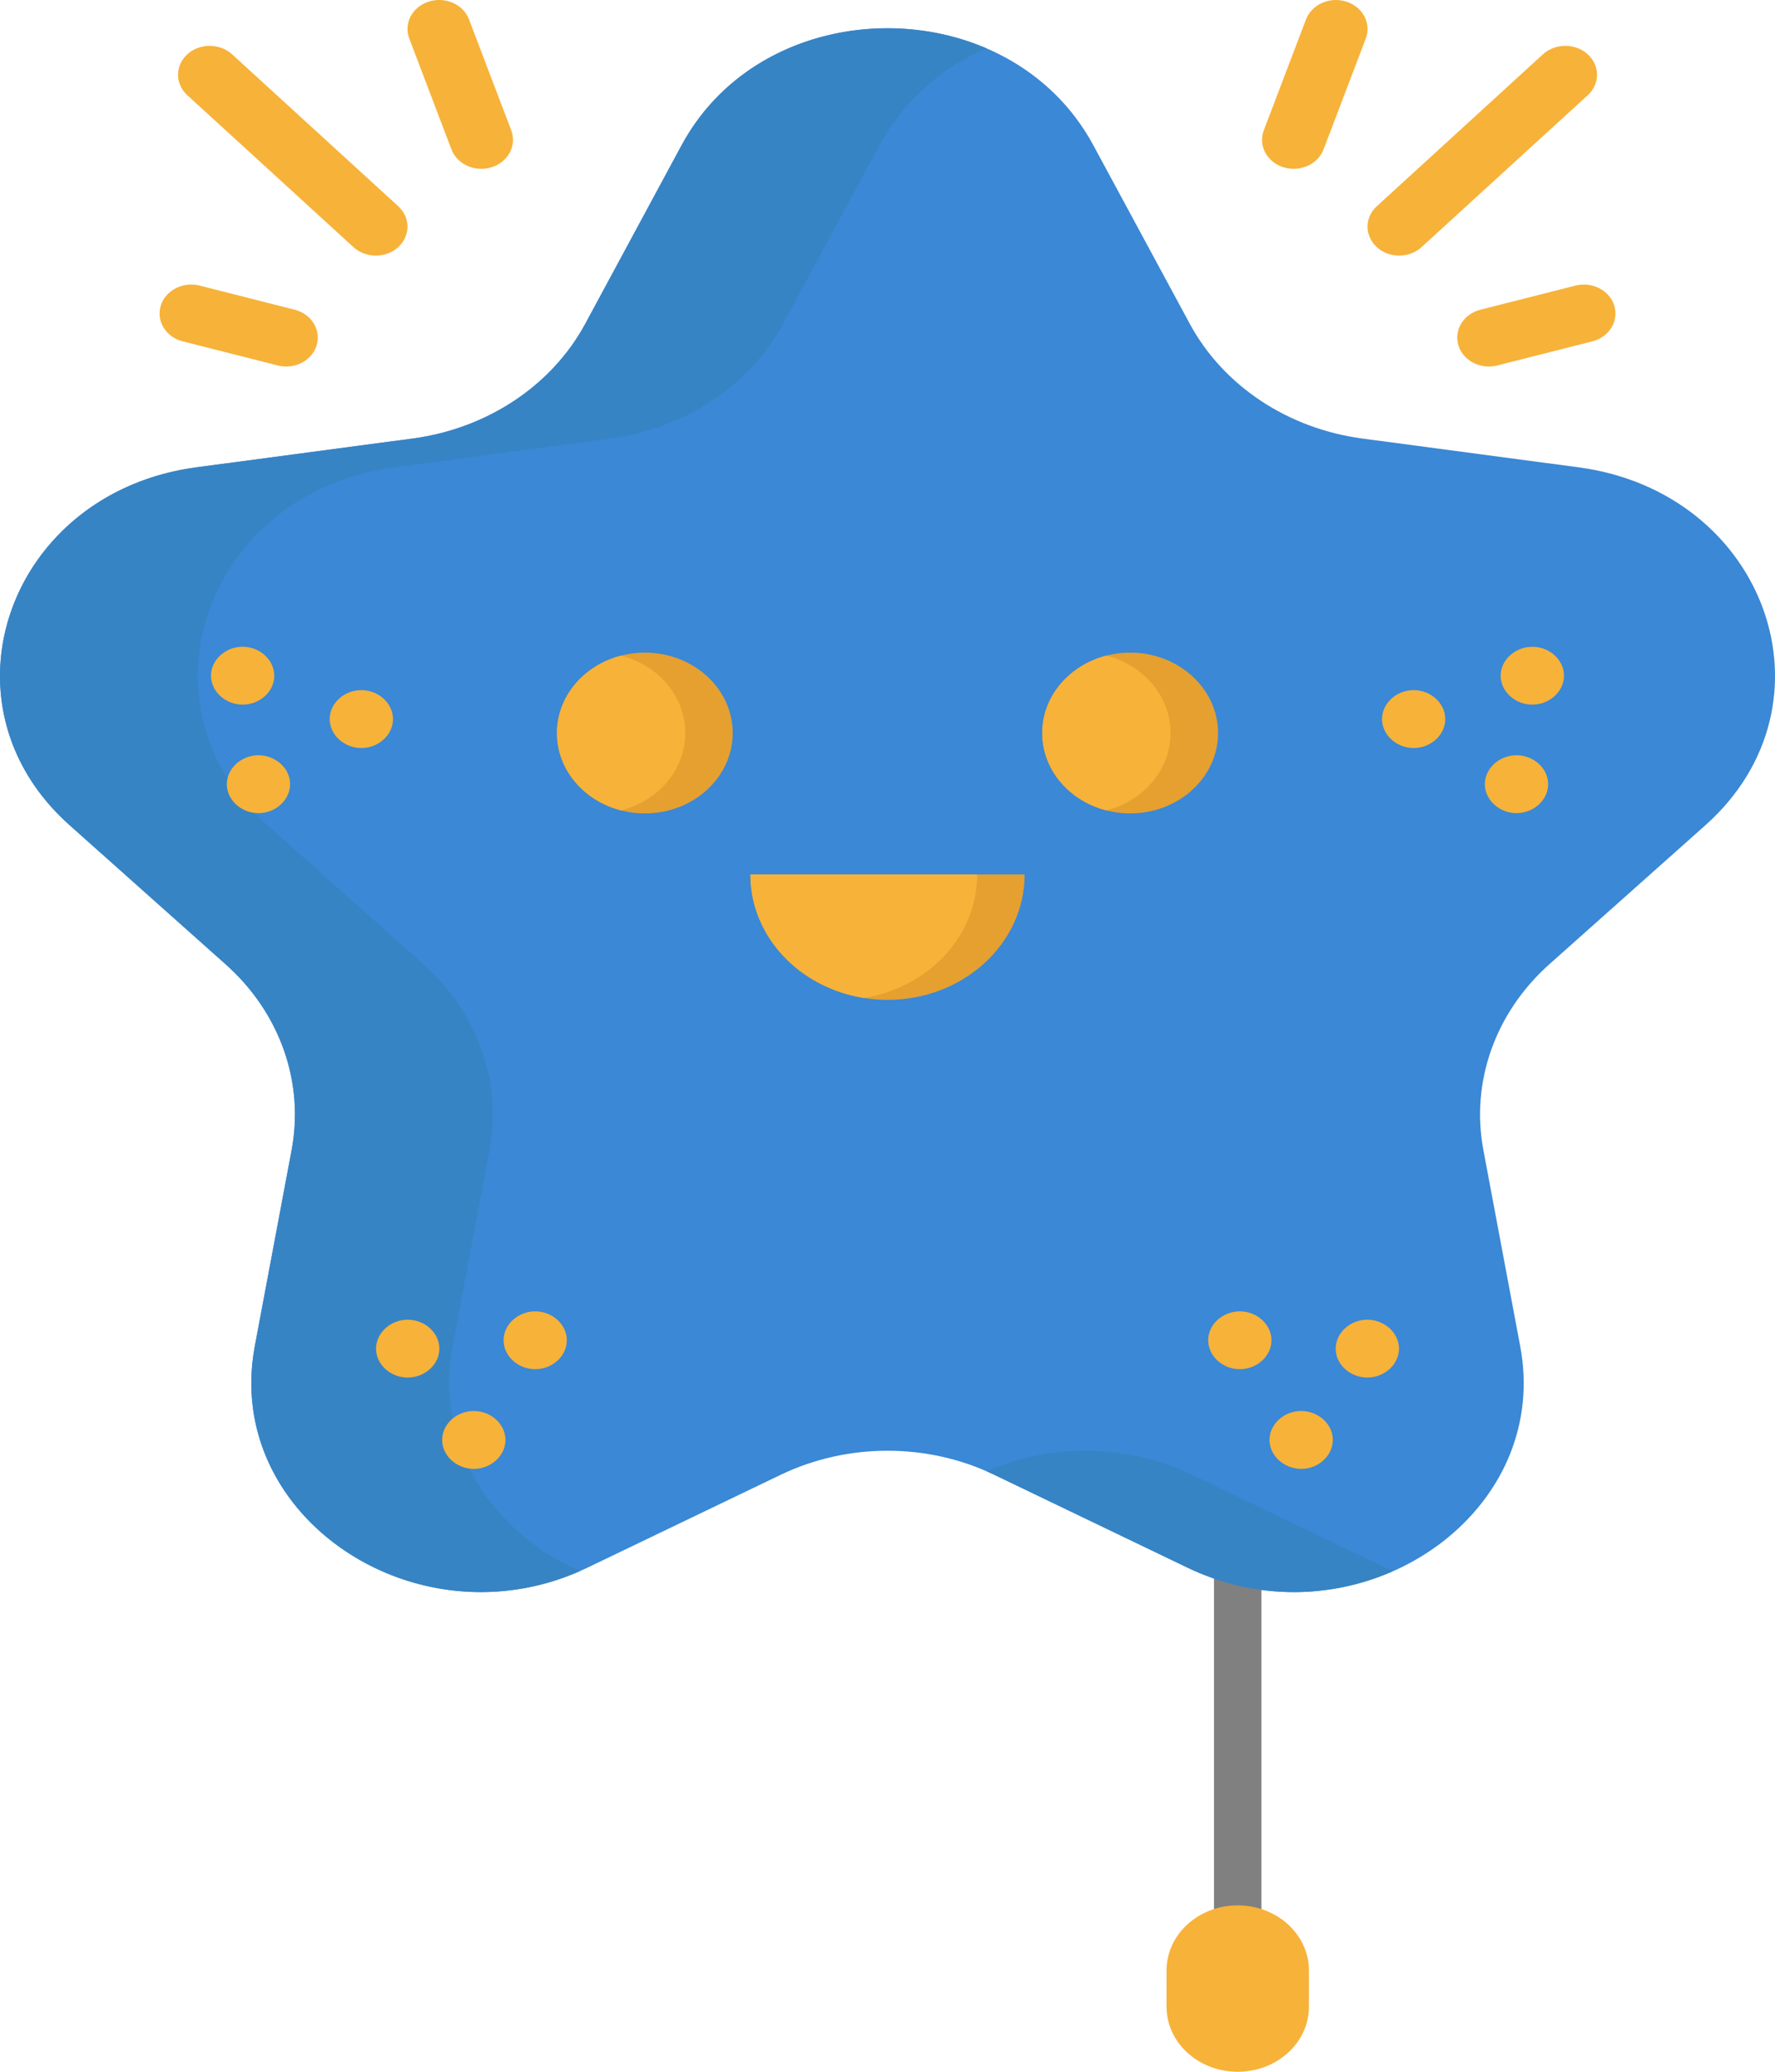 <svg width="30" height="35" viewBox="0 0 30 35" fill="none" xmlns="http://www.w3.org/2000/svg">
<path d="M20.919 33.982C20.698 33.982 20.518 33.818 20.518 33.615V24.993C20.518 24.79 20.698 24.626 20.919 24.626C21.141 24.626 21.32 24.79 21.32 24.993V33.615C21.32 33.818 21.141 33.982 20.919 33.982Z" fill="#808080"/>
<path d="M22.123 33.289V33.9C22.123 34.508 21.584 35 20.919 35C20.254 35 19.716 34.508 19.716 33.9V33.289C19.716 32.682 20.254 32.189 20.919 32.189C21.252 32.189 21.553 32.312 21.771 32.512C21.988 32.711 22.123 32.985 22.123 33.289Z" fill="#F7B239"/>
<path d="M26.674 7.894C29.856 8.316 31.127 11.889 28.825 13.94L26.186 16.29C25.273 17.104 24.855 18.277 25.071 19.427L25.694 22.745C26.184 25.355 23.531 27.406 20.919 26.785C20.633 26.717 20.347 26.617 20.065 26.481L16.805 24.915C15.675 24.373 14.325 24.373 13.195 24.915L9.935 26.481C7.089 27.849 3.763 25.64 4.306 22.745L4.929 19.427C5.145 18.277 4.728 17.104 3.813 16.29L1.176 13.94C-1.127 11.889 0.144 8.316 3.326 7.894L6.971 7.409C8.234 7.242 9.327 6.516 9.892 5.47L11.521 2.452C12.944 -0.182 17.055 -0.182 18.478 2.452L20.109 5.47C20.674 6.516 21.766 7.242 23.029 7.409L26.674 7.894Z" fill="#3A88D6"/>
<path d="M16.674 24.855C16.673 24.855 16.672 24.856 16.672 24.856C16.716 24.875 16.761 24.894 16.805 24.915C16.761 24.895 16.718 24.874 16.674 24.855Z" fill="#F7B239"/>
<path d="M18.346 24.509C17.774 24.509 17.203 24.625 16.674 24.855C16.718 24.874 16.761 24.894 16.805 24.915L20.065 26.481C20.091 26.494 20.118 26.506 20.144 26.518C20.155 26.523 20.166 26.528 20.177 26.533C20.423 26.642 20.671 26.726 20.919 26.785C21.237 26.861 21.556 26.897 21.869 26.897C22.459 26.897 23.03 26.77 23.544 26.542C23.499 26.522 23.453 26.503 23.408 26.481L20.148 24.915C19.584 24.644 18.965 24.509 18.346 24.509Z" fill="#3784C4"/>
<path d="M8.662 26.862C8.661 26.862 8.66 26.862 8.658 26.862C8.66 26.862 8.661 26.862 8.662 26.862ZM8.676 26.86C8.674 26.86 8.672 26.86 8.669 26.861C8.672 26.86 8.674 26.86 8.676 26.86ZM8.69 26.858C8.688 26.858 8.685 26.859 8.683 26.859C8.685 26.859 8.688 26.858 8.69 26.858ZM8.704 26.856C8.701 26.856 8.699 26.857 8.696 26.857C8.699 26.857 8.701 26.856 8.704 26.856ZM8.718 26.854C8.715 26.854 8.712 26.855 8.709 26.855C8.712 26.855 8.715 26.855 8.718 26.854ZM8.733 26.852C8.729 26.852 8.726 26.853 8.722 26.854C8.726 26.853 8.729 26.852 8.733 26.852ZM8.747 26.85C8.743 26.85 8.74 26.851 8.736 26.851C8.74 26.851 8.744 26.85 8.747 26.85ZM8.763 26.847C8.758 26.848 8.754 26.849 8.749 26.849C8.754 26.849 8.758 26.848 8.763 26.847ZM9.188 26.758C9.155 26.767 9.122 26.775 9.089 26.783C9.122 26.775 9.155 26.767 9.188 26.758ZM9.201 26.754C9.198 26.755 9.194 26.756 9.191 26.757C9.194 26.756 9.198 26.755 9.201 26.754ZM9.215 26.751C9.212 26.751 9.21 26.752 9.207 26.753C9.21 26.752 9.212 26.751 9.215 26.751ZM9.228 26.747C9.226 26.747 9.224 26.748 9.222 26.749C9.224 26.748 9.226 26.748 9.228 26.747ZM9.254 26.74C9.253 26.74 9.252 26.74 9.25 26.741C9.251 26.74 9.253 26.74 9.254 26.74ZM9.266 26.736C9.266 26.736 9.265 26.736 9.264 26.737C9.265 26.736 9.266 26.736 9.266 26.736ZM9.279 26.732C9.279 26.733 9.278 26.733 9.278 26.733C9.278 26.733 9.279 26.733 9.279 26.732ZM4.297 22.798C4.297 22.798 4.297 22.798 4.297 22.799V22.798ZM4.985 18.834C4.985 19.031 4.967 19.23 4.929 19.427L4.306 22.745C4.305 22.749 4.305 22.754 4.304 22.758C4.305 22.754 4.306 22.749 4.306 22.745L4.929 19.427C4.967 19.23 4.985 19.031 4.985 18.834ZM11.538 2.422C11.533 2.432 11.527 2.442 11.521 2.452L9.892 5.47C9.327 6.516 8.234 7.242 6.971 7.409L3.326 7.894C1.262 8.168 0.003 9.766 0 11.416C0.003 9.766 1.262 8.168 3.326 7.894L6.971 7.409C8.234 7.242 9.327 6.516 9.892 5.47L11.521 2.452C11.527 2.442 11.532 2.432 11.538 2.422ZM11.581 2.345C11.567 2.369 11.554 2.393 11.54 2.418C11.554 2.393 11.567 2.369 11.581 2.345ZM11.739 2.099C11.736 2.103 11.733 2.106 11.731 2.11C11.733 2.106 11.736 2.102 11.739 2.099ZM11.748 2.085C11.747 2.086 11.746 2.088 11.745 2.09C11.746 2.088 11.747 2.086 11.748 2.085ZM11.758 2.071C11.758 2.072 11.757 2.073 11.756 2.074C11.757 2.073 11.758 2.072 11.758 2.071ZM11.768 2.057C11.768 2.058 11.767 2.059 11.767 2.059C11.767 2.059 11.768 2.058 11.768 2.057Z" fill="#A5A5A5"/>
<path d="M14.998 0.478C13.761 0.478 12.524 1.004 11.768 2.057C11.768 2.058 11.767 2.059 11.767 2.059C11.764 2.063 11.761 2.067 11.758 2.071C11.758 2.072 11.757 2.073 11.756 2.074C11.754 2.078 11.751 2.081 11.748 2.085C11.747 2.086 11.746 2.088 11.745 2.09C11.743 2.093 11.741 2.096 11.739 2.099C11.736 2.102 11.733 2.106 11.731 2.11C11.73 2.111 11.73 2.112 11.729 2.113C11.678 2.187 11.629 2.263 11.583 2.342C11.583 2.343 11.582 2.344 11.581 2.345C11.567 2.369 11.554 2.393 11.54 2.418C11.539 2.419 11.539 2.42 11.538 2.422C11.533 2.432 11.527 2.442 11.521 2.452L9.892 5.47C9.327 6.516 8.234 7.242 6.971 7.409L3.326 7.894C1.262 8.168 0.003 9.766 4.66255e-06 11.416C-0.002 12.31 0.366 13.219 1.176 13.94L3.813 16.29C4.571 16.964 4.987 17.884 4.985 18.834C4.985 19.031 4.967 19.23 4.93 19.427L4.306 22.745C4.306 22.749 4.305 22.754 4.304 22.758C4.302 22.771 4.299 22.785 4.297 22.798V22.799C3.908 25.064 5.886 26.897 8.128 26.897C8.304 26.897 8.481 26.885 8.659 26.862C8.66 26.862 8.661 26.862 8.663 26.862C8.665 26.861 8.667 26.861 8.67 26.861C8.672 26.861 8.674 26.86 8.677 26.86C8.679 26.86 8.681 26.859 8.683 26.859C8.685 26.859 8.688 26.858 8.69 26.858C8.692 26.858 8.694 26.858 8.696 26.857C8.699 26.857 8.702 26.857 8.705 26.856C8.706 26.856 8.708 26.856 8.709 26.855C8.712 26.855 8.716 26.855 8.719 26.854C8.72 26.854 8.721 26.854 8.723 26.854C8.726 26.853 8.729 26.852 8.733 26.852C8.734 26.852 8.735 26.852 8.736 26.852C8.74 26.851 8.744 26.85 8.748 26.85C8.748 26.85 8.749 26.85 8.75 26.849C8.754 26.849 8.758 26.848 8.763 26.847C8.763 26.847 8.763 26.847 8.763 26.847C8.871 26.831 8.981 26.809 9.089 26.783C9.089 26.783 9.089 26.783 9.089 26.783C9.122 26.775 9.155 26.767 9.188 26.758C9.189 26.758 9.19 26.757 9.191 26.757C9.195 26.756 9.198 26.755 9.201 26.754C9.204 26.754 9.205 26.753 9.207 26.753C9.21 26.752 9.212 26.751 9.215 26.751C9.217 26.75 9.219 26.749 9.222 26.749C9.224 26.748 9.226 26.748 9.228 26.747C9.231 26.746 9.234 26.745 9.236 26.745C9.238 26.744 9.24 26.744 9.241 26.744C9.244 26.743 9.247 26.742 9.25 26.741C9.252 26.741 9.253 26.74 9.254 26.74C9.258 26.739 9.261 26.738 9.264 26.737C9.265 26.737 9.266 26.736 9.267 26.736C9.27 26.735 9.274 26.734 9.278 26.733C9.278 26.733 9.279 26.733 9.279 26.733C9.454 26.682 9.627 26.619 9.8 26.543C8.339 25.898 7.332 24.44 7.649 22.745L8.273 19.427C8.488 18.277 8.071 17.104 7.156 16.29L4.519 13.94C2.216 11.89 3.487 8.316 6.669 7.894L10.314 7.409C11.578 7.242 12.67 6.516 13.235 5.47L14.865 2.452C15.281 1.681 15.929 1.137 16.672 0.817C16.145 0.591 15.571 0.478 14.998 0.478Z" fill="#3784C4"/>
<path d="M20.587 12.384C20.587 13.133 19.922 13.742 19.101 13.742C18.962 13.742 18.828 13.725 18.7 13.691C18.074 13.532 17.615 13.006 17.615 12.384C17.615 11.761 18.074 11.236 18.7 11.076C18.828 11.043 18.962 11.025 19.101 11.025C19.922 11.025 20.587 11.634 20.587 12.384Z" fill="#E5A030"/>
<path d="M17.318 14.773C17.318 15.943 16.28 16.892 15 16.892C14.863 16.892 14.729 16.881 14.599 16.859C13.51 16.686 12.682 15.818 12.682 14.773H17.318Z" fill="#E5A030"/>
<path d="M12.384 12.384C12.384 13.133 11.719 13.742 10.899 13.742C10.76 13.742 10.626 13.725 10.498 13.691C9.872 13.532 9.413 13.006 9.413 12.384C9.413 11.761 9.872 11.236 10.498 11.076C10.626 11.043 10.76 11.025 10.899 11.025C11.719 11.025 12.384 11.634 12.384 12.384Z" fill="#E5A030"/>
<path d="M19.784 12.384C19.784 13.006 19.326 13.531 18.7 13.691C18.074 13.532 17.615 13.006 17.615 12.384C17.615 11.761 18.074 11.236 18.7 11.076C19.326 11.236 19.784 11.761 19.784 12.384Z" fill="#F7B239"/>
<path d="M16.516 14.773C16.516 15.818 15.688 16.686 14.599 16.859C13.51 16.686 12.682 15.818 12.682 14.773H16.516Z" fill="#F7B239"/>
<path d="M11.582 12.384C11.582 13.006 11.124 13.531 10.498 13.691C9.872 13.532 9.413 13.006 9.413 12.384C9.413 11.761 9.872 11.236 10.498 11.076C11.124 11.236 11.582 11.761 11.582 12.384Z" fill="#F7B239"/>
<path d="M6.352 4.318C6.215 4.318 6.079 4.271 5.974 4.175L3.166 1.609C2.957 1.418 2.957 1.108 3.166 0.917C3.375 0.727 3.713 0.727 3.922 0.917L6.731 3.484C6.939 3.675 6.939 3.984 6.731 4.175C6.626 4.271 6.489 4.318 6.352 4.318Z" fill="#F7B239"/>
<path d="M8.135 2.852C7.914 2.852 7.707 2.725 7.63 2.523L6.917 0.65C6.82 0.395 6.967 0.116 7.246 0.027C7.525 -0.062 7.83 0.073 7.927 0.328L8.641 2.202C8.738 2.457 8.59 2.736 8.311 2.825C8.253 2.843 8.194 2.852 8.135 2.852Z" fill="#F7B239"/>
<path d="M4.837 6.192C4.79 6.192 4.741 6.186 4.694 6.174L3.089 5.767C2.804 5.695 2.637 5.425 2.717 5.165C2.796 4.905 3.091 4.753 3.375 4.825L4.98 5.232C5.265 5.305 5.431 5.574 5.352 5.834C5.286 6.05 5.071 6.192 4.837 6.192Z" fill="#F7B239"/>
<path d="M23.648 4.318C23.511 4.318 23.374 4.271 23.27 4.175C23.061 3.984 23.061 3.675 23.27 3.484L26.078 0.917C26.287 0.727 26.626 0.727 26.835 0.917C27.044 1.108 27.044 1.418 26.835 1.609L24.026 4.175C23.922 4.271 23.785 4.318 23.648 4.318Z" fill="#F7B239"/>
<path d="M21.865 2.852C21.807 2.852 21.748 2.843 21.689 2.825C21.41 2.736 21.263 2.457 21.36 2.202L22.073 0.329C22.17 0.074 22.475 -0.061 22.754 0.027C23.033 0.116 23.181 0.395 23.084 0.65L22.37 2.524C22.294 2.725 22.087 2.852 21.865 2.852Z" fill="#F7B239"/>
<path d="M25.164 6.192C24.929 6.192 24.714 6.05 24.649 5.834C24.57 5.574 24.736 5.304 25.021 5.232L26.626 4.825C26.91 4.753 27.205 4.905 27.284 5.165C27.363 5.425 27.197 5.695 26.912 5.767L25.307 6.174C25.259 6.186 25.211 6.192 25.164 6.192Z" fill="#F7B239"/>
<path d="M6.891 23.272C6.599 23.272 6.356 23.05 6.356 22.784C6.356 22.518 6.6 22.295 6.891 22.295C7.181 22.295 7.426 22.518 7.426 22.784C7.426 23.049 7.182 23.272 6.891 23.272Z" fill="#F7B239"/>
<path d="M9.046 23.131C8.755 23.131 8.511 22.908 8.511 22.643C8.51 22.376 8.754 22.154 9.046 22.154C9.332 22.154 9.573 22.368 9.58 22.63C9.588 22.9 9.342 23.131 9.046 23.131Z" fill="#F7B239"/>
<path d="M8.008 24.815C7.707 24.815 7.458 24.576 7.474 24.302C7.488 24.037 7.74 23.827 8.029 23.838C8.312 23.848 8.543 24.067 8.543 24.326C8.543 24.592 8.299 24.815 8.008 24.815Z" fill="#F7B239"/>
<path d="M23.109 23.272C22.818 23.272 22.574 23.049 22.575 22.784C22.576 22.518 22.817 22.295 23.109 22.295C23.399 22.295 23.645 22.518 23.645 22.784C23.645 23.05 23.4 23.272 23.109 23.272Z" fill="#F7B239"/>
<path d="M20.955 23.131C20.653 23.131 20.405 22.892 20.421 22.617C20.436 22.355 20.683 22.147 20.97 22.154C21.245 22.161 21.475 22.367 21.489 22.618C21.504 22.893 21.256 23.131 20.955 23.131Z" fill="#F7B239"/>
<path d="M21.993 24.815C21.692 24.815 21.442 24.577 21.457 24.302C21.472 24.048 21.705 23.841 21.984 23.837C22.268 23.834 22.513 24.042 22.526 24.302C22.54 24.576 22.295 24.815 21.993 24.815Z" fill="#F7B239"/>
<path d="M4.101 11.904C3.81 11.904 3.566 11.681 3.566 11.415C3.566 11.144 3.82 10.918 4.116 10.926C4.412 10.934 4.649 11.169 4.635 11.439C4.622 11.696 4.383 11.904 4.101 11.904Z" fill="#F7B239"/>
<path d="M6.107 12.637C5.816 12.637 5.572 12.414 5.572 12.148C5.572 11.882 5.816 11.659 6.107 11.659C6.399 11.659 6.642 11.882 6.642 12.148C6.642 12.415 6.399 12.637 6.107 12.637Z" fill="#F7B239"/>
<path d="M4.369 13.737C4.077 13.737 3.834 13.514 3.834 13.248C3.834 12.987 4.069 12.767 4.354 12.759C4.637 12.752 4.885 12.958 4.902 13.216C4.921 13.494 4.674 13.737 4.369 13.737Z" fill="#F7B239"/>
<path d="M25.898 11.904C25.607 11.904 25.363 11.681 25.363 11.415C25.364 11.141 25.621 10.917 25.92 10.927C26.212 10.937 26.448 11.171 26.433 11.439C26.419 11.695 26.18 11.904 25.898 11.904Z" fill="#F7B239"/>
<path d="M23.892 12.637C23.601 12.637 23.358 12.414 23.358 12.148C23.358 11.882 23.602 11.659 23.892 11.659C24.184 11.659 24.427 11.882 24.427 12.148C24.427 12.415 24.184 12.637 23.892 12.637Z" fill="#F7B239"/>
<path d="M25.631 13.737C25.327 13.737 25.077 13.494 25.097 13.216C25.116 12.958 25.362 12.752 25.646 12.759C25.931 12.767 26.166 12.987 26.166 13.248C26.166 13.514 25.922 13.737 25.631 13.737Z" fill="#F7B239"/>
</svg>
